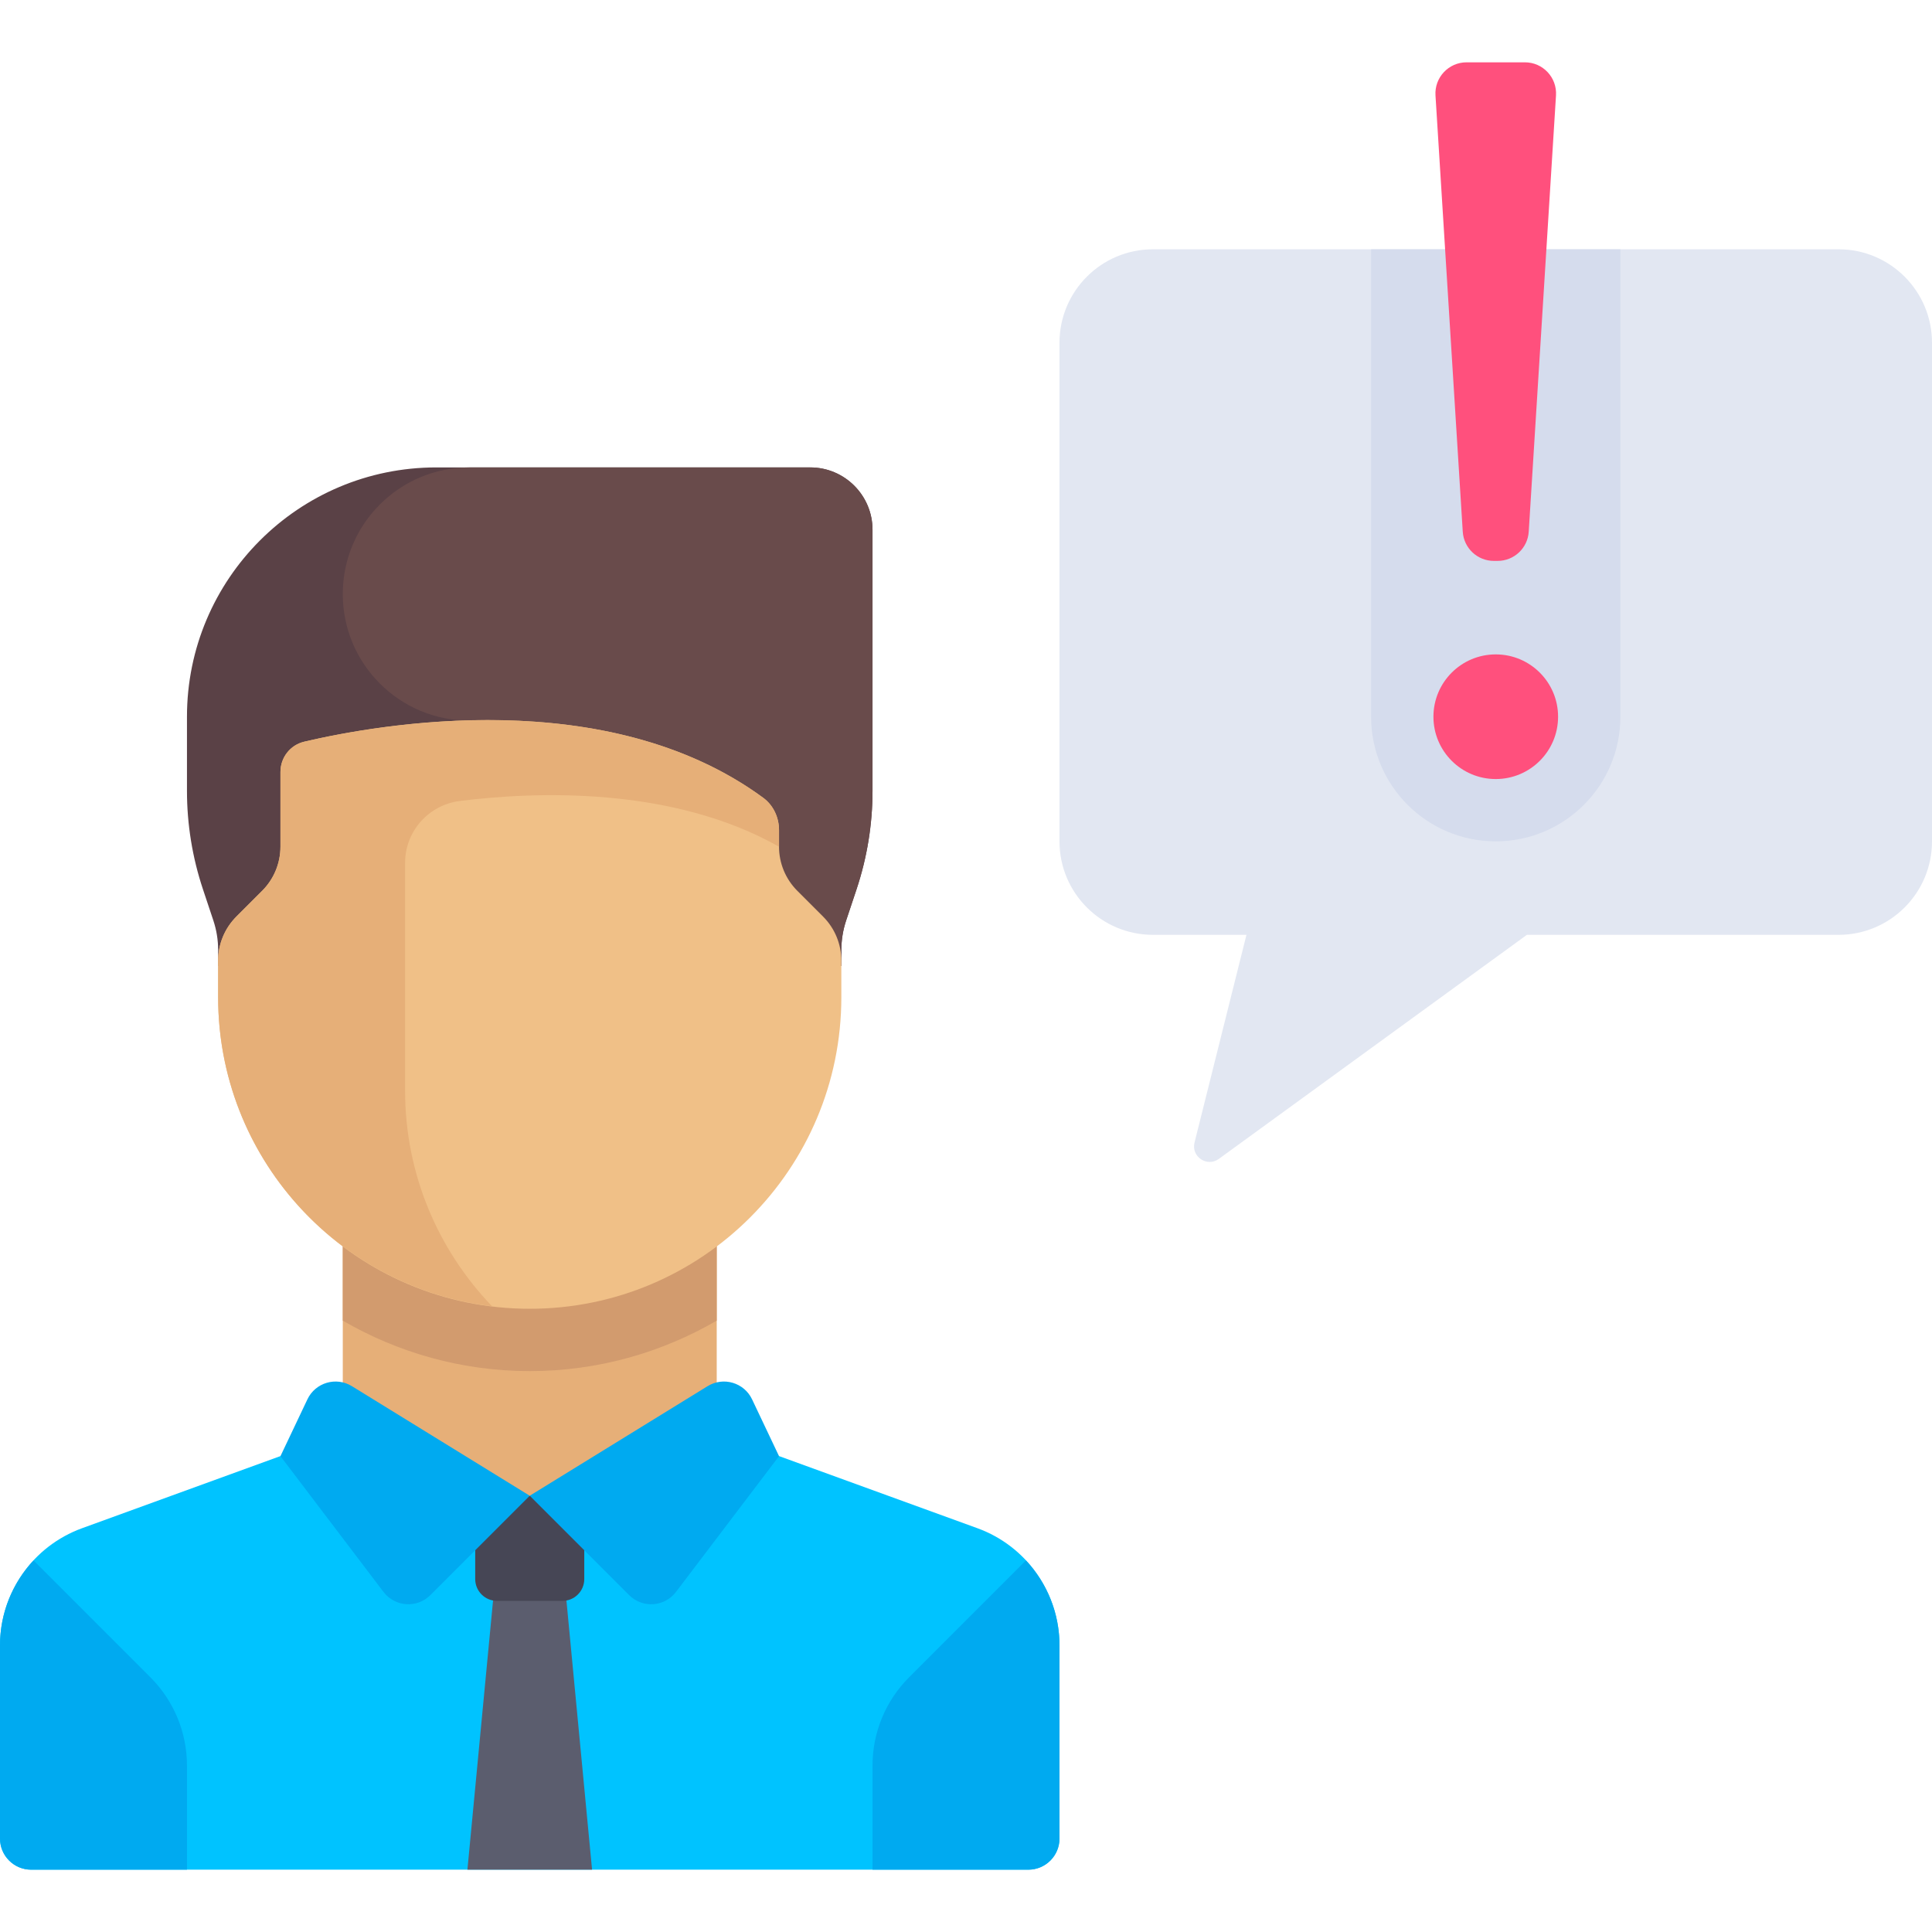 <?xml version="1.0" encoding="iso-8859-1"?>
<!-- Generator: Adobe Illustrator 19.0.0, SVG Export Plug-In . SVG Version: 6.00 Build 0)  -->
<svg xmlns="http://www.w3.org/2000/svg" xmlns:xlink="http://www.w3.org/1999/xlink" version="1.1" id="Layer_1" x="0px" y="0px" viewBox="0 0 511.999 511.999" style="enable-background:new 0 0 511.999 511.999;" xml:space="preserve">
<path style="fill:#E2E7F2;" d="M487.226,66.064H305.548c-13.682,0-24.774,11.092-24.774,24.774v132.129  c0,13.682,11.092,24.774,24.774,24.774h24.774l-13.76,55.04c-0.935,3.742,3.315,6.609,6.434,4.341l81.648-59.381h82.581  c13.682,0,24.774-11.092,24.774-24.774V90.838C512,77.155,500.908,66.064,487.226,66.064z"/>
<path style="fill:#D5DCED;" d="M396.387,222.967L396.387,222.967c-18.243,0-33.032-14.789-33.032-33.032V66.064h66.065v123.871  C429.419,208.178,414.63,222.967,396.387,222.967z"/>
<g>
	<path style="fill:#FF507D;" d="M396.887,148.644h-1c-4.361,0-7.97-3.391-8.242-7.743l-7.226-115.613   c-0.297-4.754,3.479-8.773,8.242-8.773h15.452c4.763,0,8.539,4.019,8.242,8.773l-7.226,115.613   C404.857,145.254,401.248,148.644,396.887,148.644z"/>
	<circle style="fill:#FF507D;" cx="396.39" cy="189.939" r="16.516"/>
</g>
<path style="fill:#00C3FF;" d="M259.03,404.995l-69.095-25.125l-49.548,16.516L90.839,379.87l-69.095,25.125  C8.69,409.742,0,422.149,0,436.039v51.186c0,4.56,3.697,8.258,8.258,8.258h264.258c4.561,0,8.258-3.698,8.258-8.258v-51.186  C280.774,422.149,272.085,409.742,259.03,404.995z"/>
<polygon style="fill:#5B5D6E;" points="131.736,412.902 123.871,495.483 156.903,495.483 149.038,412.902 "/>
<path style="fill:#464655;" d="M149.057,424.248h-17.34c-3.193,0-5.781-2.588-5.781-5.781v-22.081h28.901v22.081  C154.838,421.66,152.25,424.248,149.057,424.248z"/>
<path style="fill:#00AAF0;" d="M271.886,413.533c5.576,5.985,8.889,13.956,8.889,22.506v51.186c0,4.561-3.697,8.258-8.258,8.258  h-41.29v-27.608c0-8.761,3.48-17.163,9.675-23.357L271.886,413.533z"/>
<path style="fill:#5A4146;" d="M231.226,209.566v-69.18c0-9.122-7.395-16.516-16.516-16.516h-99.097  c-36.486,0-66.065,29.578-66.065,66.065v19.631c0,8.876,1.431,17.694,4.238,26.114l2.749,8.247c0.842,2.526,1.271,5.172,1.271,7.834  v4.238h165.161v-4.238c0-2.663,0.429-5.308,1.271-7.834l2.749-8.247C229.795,227.26,231.226,218.442,231.226,209.566z"/>
<path style="fill:#694B4B;" d="M90.839,157.418c0,18.528,15.02,33.548,33.548,33.548h4.645l2.243,65.033h91.693v-4.238  c0-2.663,0.429-5.308,1.271-7.834l2.749-8.247c2.807-8.42,4.238-17.238,4.238-26.114v-69.179c0-9.122-7.395-16.516-16.516-16.516  h-90.323C105.859,123.87,90.839,138.89,90.839,157.418z"/>
<rect x="90.84" y="322.059" style="fill:#E6AF78;" width="99.1" height="74.32"/>
<path style="fill:#D29B6E;" d="M90.839,349.988c14.588,8.451,31.477,13.366,49.548,13.366s34.961-4.915,49.548-13.366v-27.924  H90.839V349.988z"/>
<g>
	<path style="fill:#00AAF0;" d="M140.387,396.386l-26.338,26.338c-3.54,3.54-9.391,3.141-12.417-0.847l-27.309-35.984l7.143-15.053   c2.108-4.442,7.606-6.069,11.792-3.49L140.387,396.386z"/>
	<path style="fill:#00AAF0;" d="M140.387,396.386l26.338,26.338c3.54,3.54,9.391,3.141,12.417-0.847l27.309-35.984l-7.143-15.053   c-2.108-4.442-7.606-6.07-11.792-3.49L140.387,396.386z"/>
</g>
<path style="fill:#F0C087;" d="M140.387,346.838L140.387,346.838c-45.608,0-82.581-36.973-82.581-82.581v-9.675  c0-4.38,1.74-8.581,4.837-11.679l6.841-6.841c3.097-3.097,4.837-7.298,4.837-11.679v-19.797c0-3.824,2.568-7.146,6.289-8.025  c19.531-4.613,80.308-15.54,121.669,14.88c2.686,1.975,4.171,5.22,4.171,8.554v4.387c0,4.38,1.74,8.581,4.837,11.679l6.841,6.841  c3.097,3.097,4.837,7.298,4.837,11.679v9.675C222.968,309.865,185.995,346.838,140.387,346.838z"/>
<path style="fill:#E6AF78;" d="M202.28,211.442c-29.09-21.395-67.731-22.321-94.925-19.392c-11.471,1.235-20.949,3.144-26.743,4.512  c-3.721,0.879-6.289,4.201-6.289,8.025v19.795c0,4.381-1.74,8.582-4.838,11.68l-6.841,6.841c-3.098,3.098-4.838,7.299-4.838,11.68  v9.674c0,42.224,31.71,76.985,72.602,81.92c-14.249-14.839-23.054-34.948-23.054-57.146V228.67c0-8.369,6.223-15.363,14.526-16.404  c19.818-2.485,56.116-3.979,84.57,12.118v-4.388C206.452,216.663,204.964,213.417,202.28,211.442z"/>
<path style="fill:#00AAF0;" d="M8.889,413.533C3.312,419.518,0,427.489,0,436.039v51.186c0,4.561,3.697,8.258,8.258,8.258h41.29  v-27.608c0-8.761-3.48-17.163-9.675-23.357L8.889,413.533z"/>
<g>
</g>
<g>
</g>
<g>
</g>
<g>
</g>
<g>
</g>
<g>
</g>
<g>
</g>
<g>
</g>
<g>
</g>
<g>
</g>
<g>
</g>
<g>
</g>
<g>
</g>
<g>
</g>
<g>
</g>
</svg>
